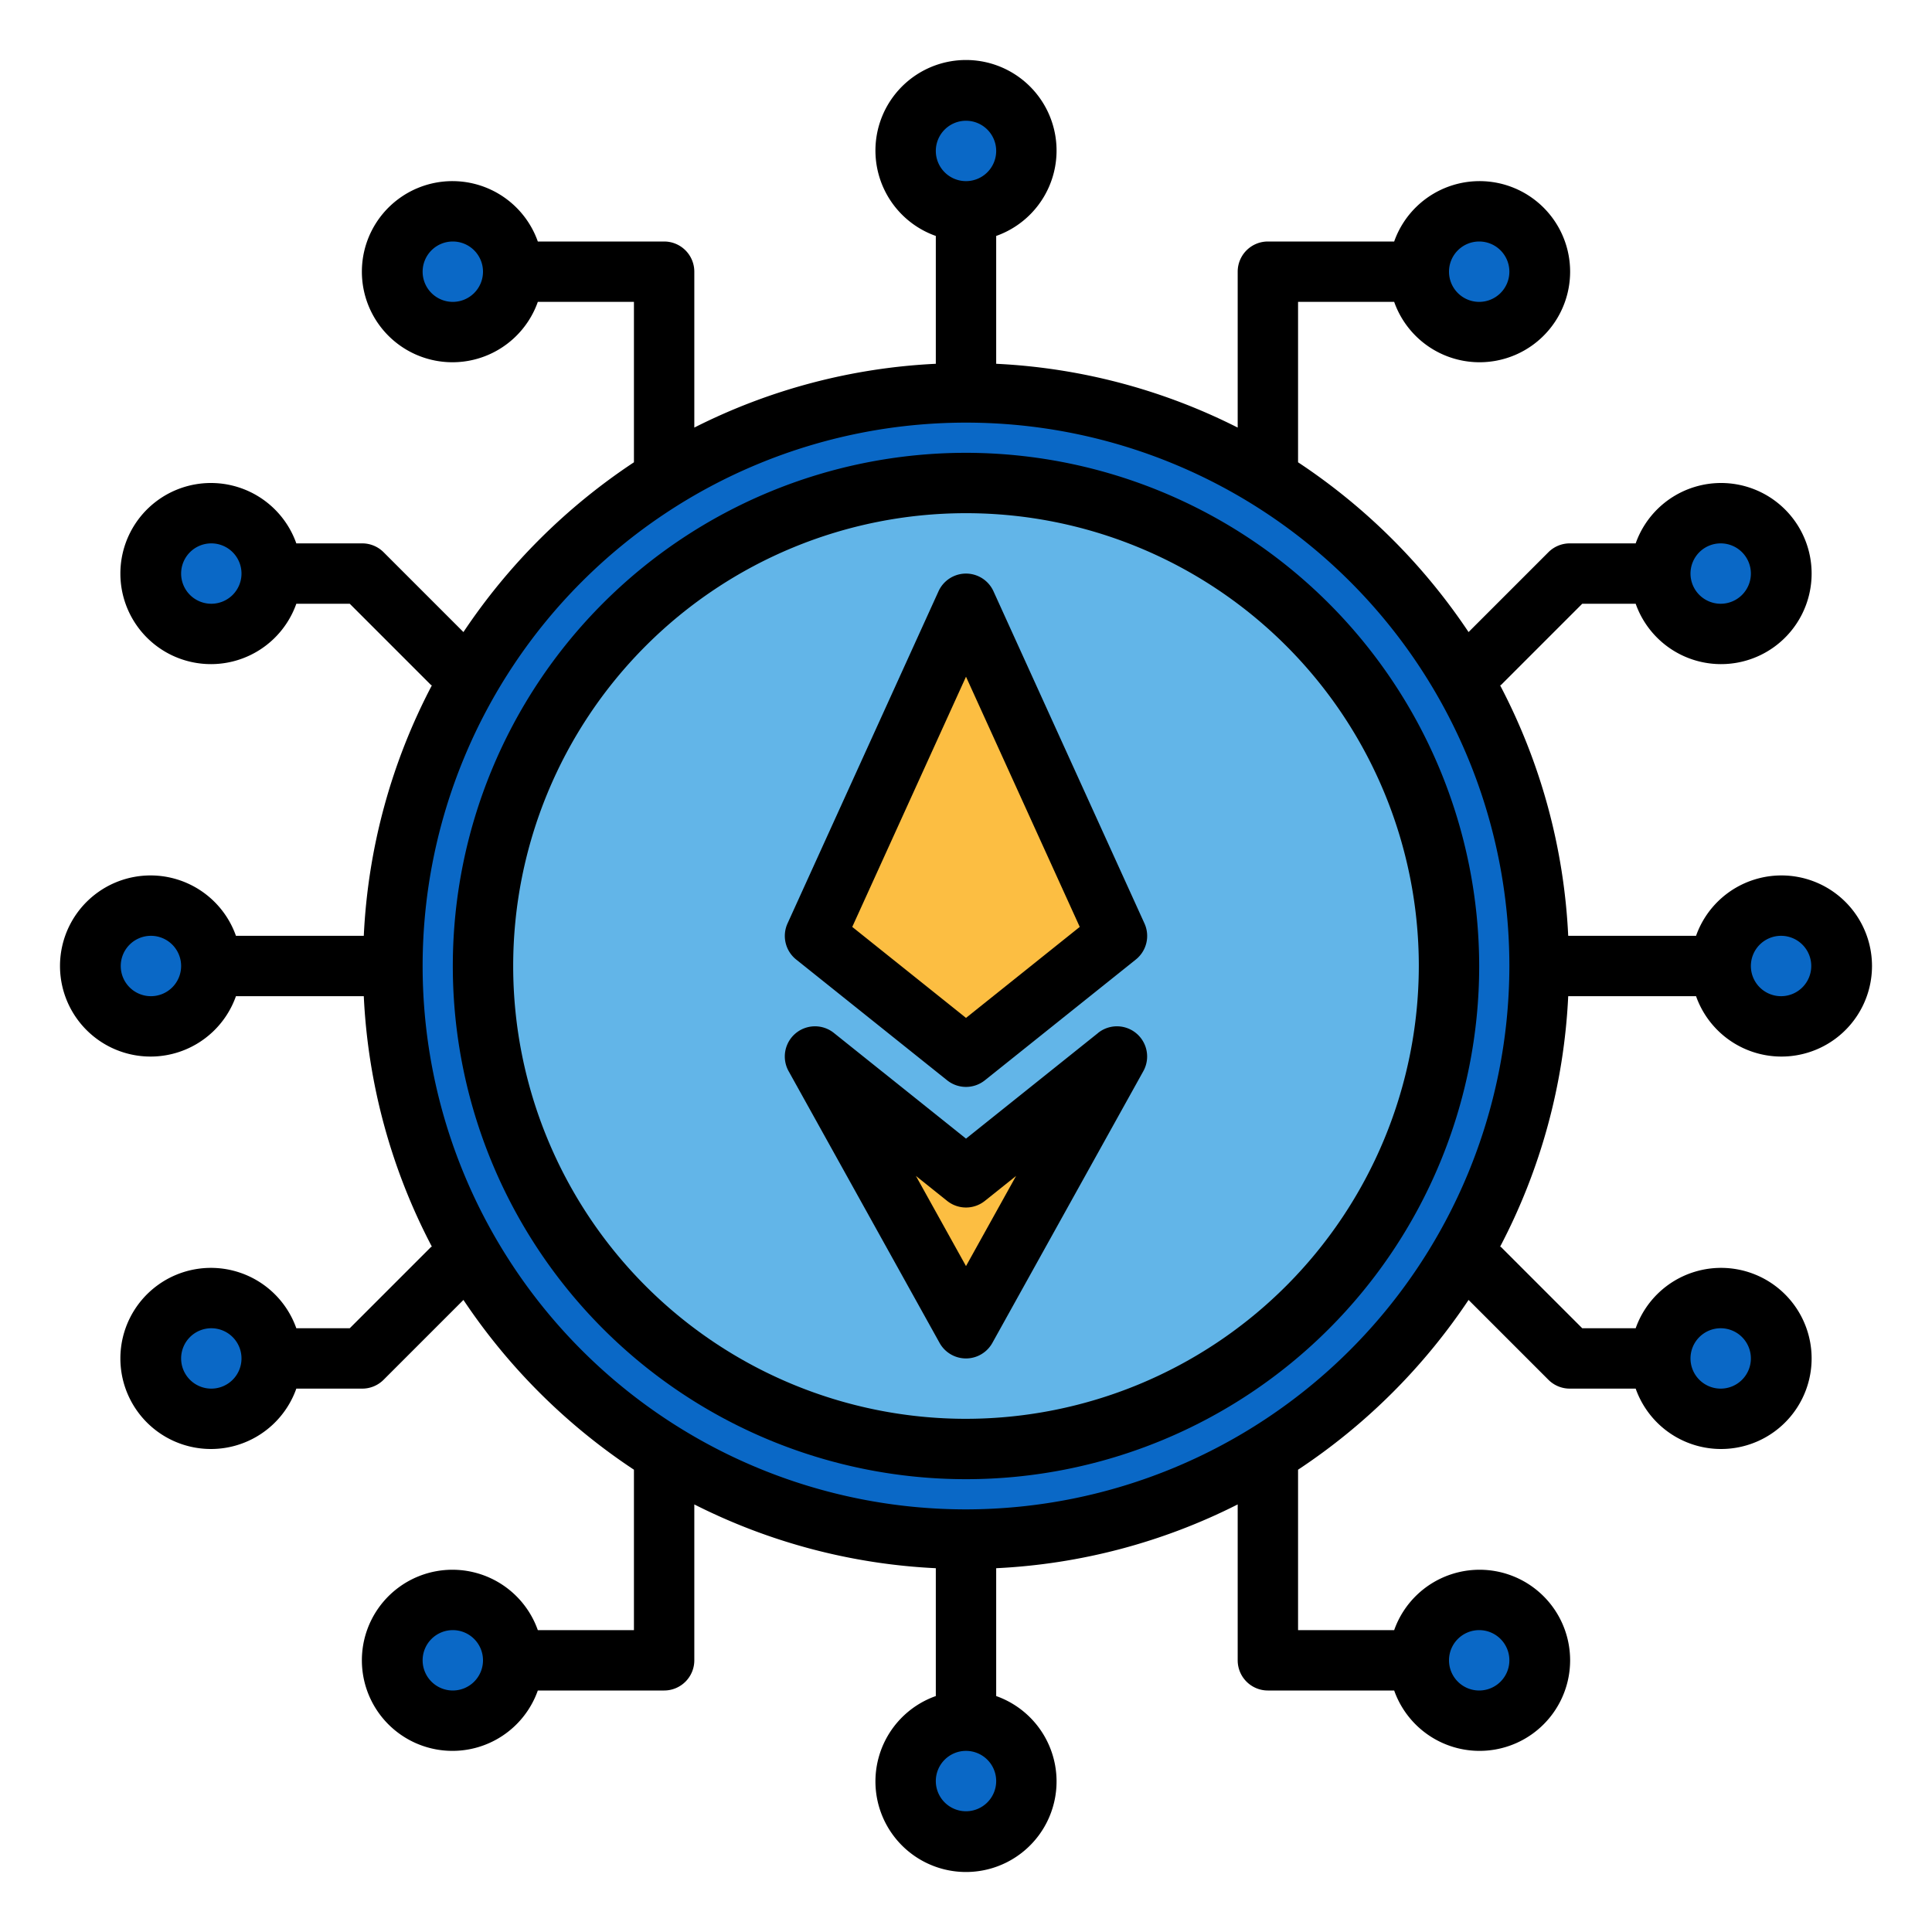 <svg xmlns="http://www.w3.org/2000/svg" viewBox="0 0 64 64"><g id="Layer_31" data-name="Layer 31"><circle cx="32" cy="5" r="2" style="fill:#0a68c6"/><circle cx="49" cy="9" r="2" style="fill:#0a68c6"/><circle cx="57" cy="19" r="2" style="fill:#0a68c6"/><circle cx="32" cy="59" r="2" style="fill:#0a68c6"/><circle cx="59" cy="32" r="2" style="fill:#0a68c6"/><circle cx="5" cy="32" r="2" style="fill:#0a68c6"/><circle cx="15" cy="9" r="2" style="fill:#0a68c6"/><circle cx="7" cy="19" r="2" style="fill:#0a68c6"/><circle cx="49" cy="55" r="2" style="fill:#0a68c6"/><circle cx="57" cy="45" r="2" style="fill:#0a68c6"/><circle cx="15" cy="55" r="2" style="fill:#0a68c6"/><circle cx="7" cy="45" r="2" style="fill:#0a68c6"/><circle cx="32" cy="32" r="19" style="fill:#0a68c6"/><circle cx="32" cy="32" r="16" style="fill:#62b5e8"/><polygon points="32 35 27 31 32 20 37 31 32 35" style="fill:#fcbe42"/><polygon points="27 35 32 39 37 35 32 44 27 35" style="fill:#fcbe42"/><path d="M32,15A17,17,0,1,0,49,32,17.019,17.019,0,0,0,32,15Zm0,32A15,15,0,1,1,47,32,15.017,15.017,0,0,1,32,47Z"/><path d="M32.91,19.586a1,1,0,0,0-1.82,0l-5,11a1,1,0,0,0,.285,1.2l5,4a1,1,0,0,0,1.25,0l5-4a1,1,0,0,0,.285-1.2ZM32,33.719l-3.768-3.014L32,22.417l3.768,8.288Z"/><path d="M36.375,34.219,32,37.719l-4.375-3.5a1,1,0,0,0-1.5,1.267l5,9a1,1,0,0,0,1.748,0l5-9a1,1,0,0,0-1.5-1.267ZM32,41.941l-1.66-2.988,1.035.828a1,1,0,0,0,1.25,0l1.035-.828Z"/><path d="M56.184,33a3,3,0,1,0,0-2H51.949a19.847,19.847,0,0,0-2.266-8.317l.024.024L52.414,20h1.77a3,3,0,1,0,0-2H52a1,1,0,0,0-.707.293l-2.645,2.645A20.164,20.164,0,0,0,43,15.314V10h3.184a3,3,0,1,0,0-2H42a1,1,0,0,0-1,1v5.164a19.816,19.816,0,0,0-8-2.113V7.816a3,3,0,1,0-2,0v4.235a19.816,19.816,0,0,0-8,2.113V9a1,1,0,0,0-1-1H17.816a3,3,0,1,0,0,2H21v5.314a20.164,20.164,0,0,0-5.648,5.624l-2.645-2.645A1,1,0,0,0,12,18H9.816a3,3,0,1,0,0,2h1.77l2.707,2.707.024-.024A19.847,19.847,0,0,0,12.051,31H7.816a3,3,0,1,0,0,2h4.235a19.847,19.847,0,0,0,2.266,8.317l-.024-.024L11.586,44H9.816a3,3,0,1,0,0,2H12a1,1,0,0,0,.707-.293l2.645-2.645A20.164,20.164,0,0,0,21,48.686V54H17.816a3,3,0,1,0,0,2H22a1,1,0,0,0,1-1V49.836a19.816,19.816,0,0,0,8,2.113v4.235a3,3,0,1,0,2,0V51.949a19.816,19.816,0,0,0,8-2.113V55a1,1,0,0,0,1,1h4.184a3,3,0,1,0,0-2H43V48.686a20.164,20.164,0,0,0,5.648-5.624l2.645,2.645A1,1,0,0,0,52,46h2.184a3,3,0,1,0,0-2h-1.77l-2.707-2.707-.024.024A19.847,19.847,0,0,0,51.949,33ZM57,18a1,1,0,1,1-1,1A1,1,0,0,1,57,18ZM49,8a1,1,0,1,1-1,1A1,1,0,0,1,49,8ZM15,10a1,1,0,1,1,1-1A1,1,0,0,1,15,10ZM7,20a1,1,0,1,1,1-1A1,1,0,0,1,7,20ZM7,46a1,1,0,1,1,1-1A1,1,0,0,1,7,46Zm8,10a1,1,0,1,1,1-1A1,1,0,0,1,15,56Zm34-2a1,1,0,1,1-1,1A1,1,0,0,1,49,54Zm8-10a1,1,0,1,1-1,1A1,1,0,0,1,57,44Zm2-13a1,1,0,1,1-1,1A1,1,0,0,1,59,31ZM32,4a1,1,0,1,1-1,1A1,1,0,0,1,32,4ZM5,33a1,1,0,1,1,1-1A1,1,0,0,1,5,33ZM32,60a1,1,0,1,1,1-1A1,1,0,0,1,32,60Zm0-10A18,18,0,1,1,50,32,18.021,18.021,0,0,1,32,50Z"/></g></svg>